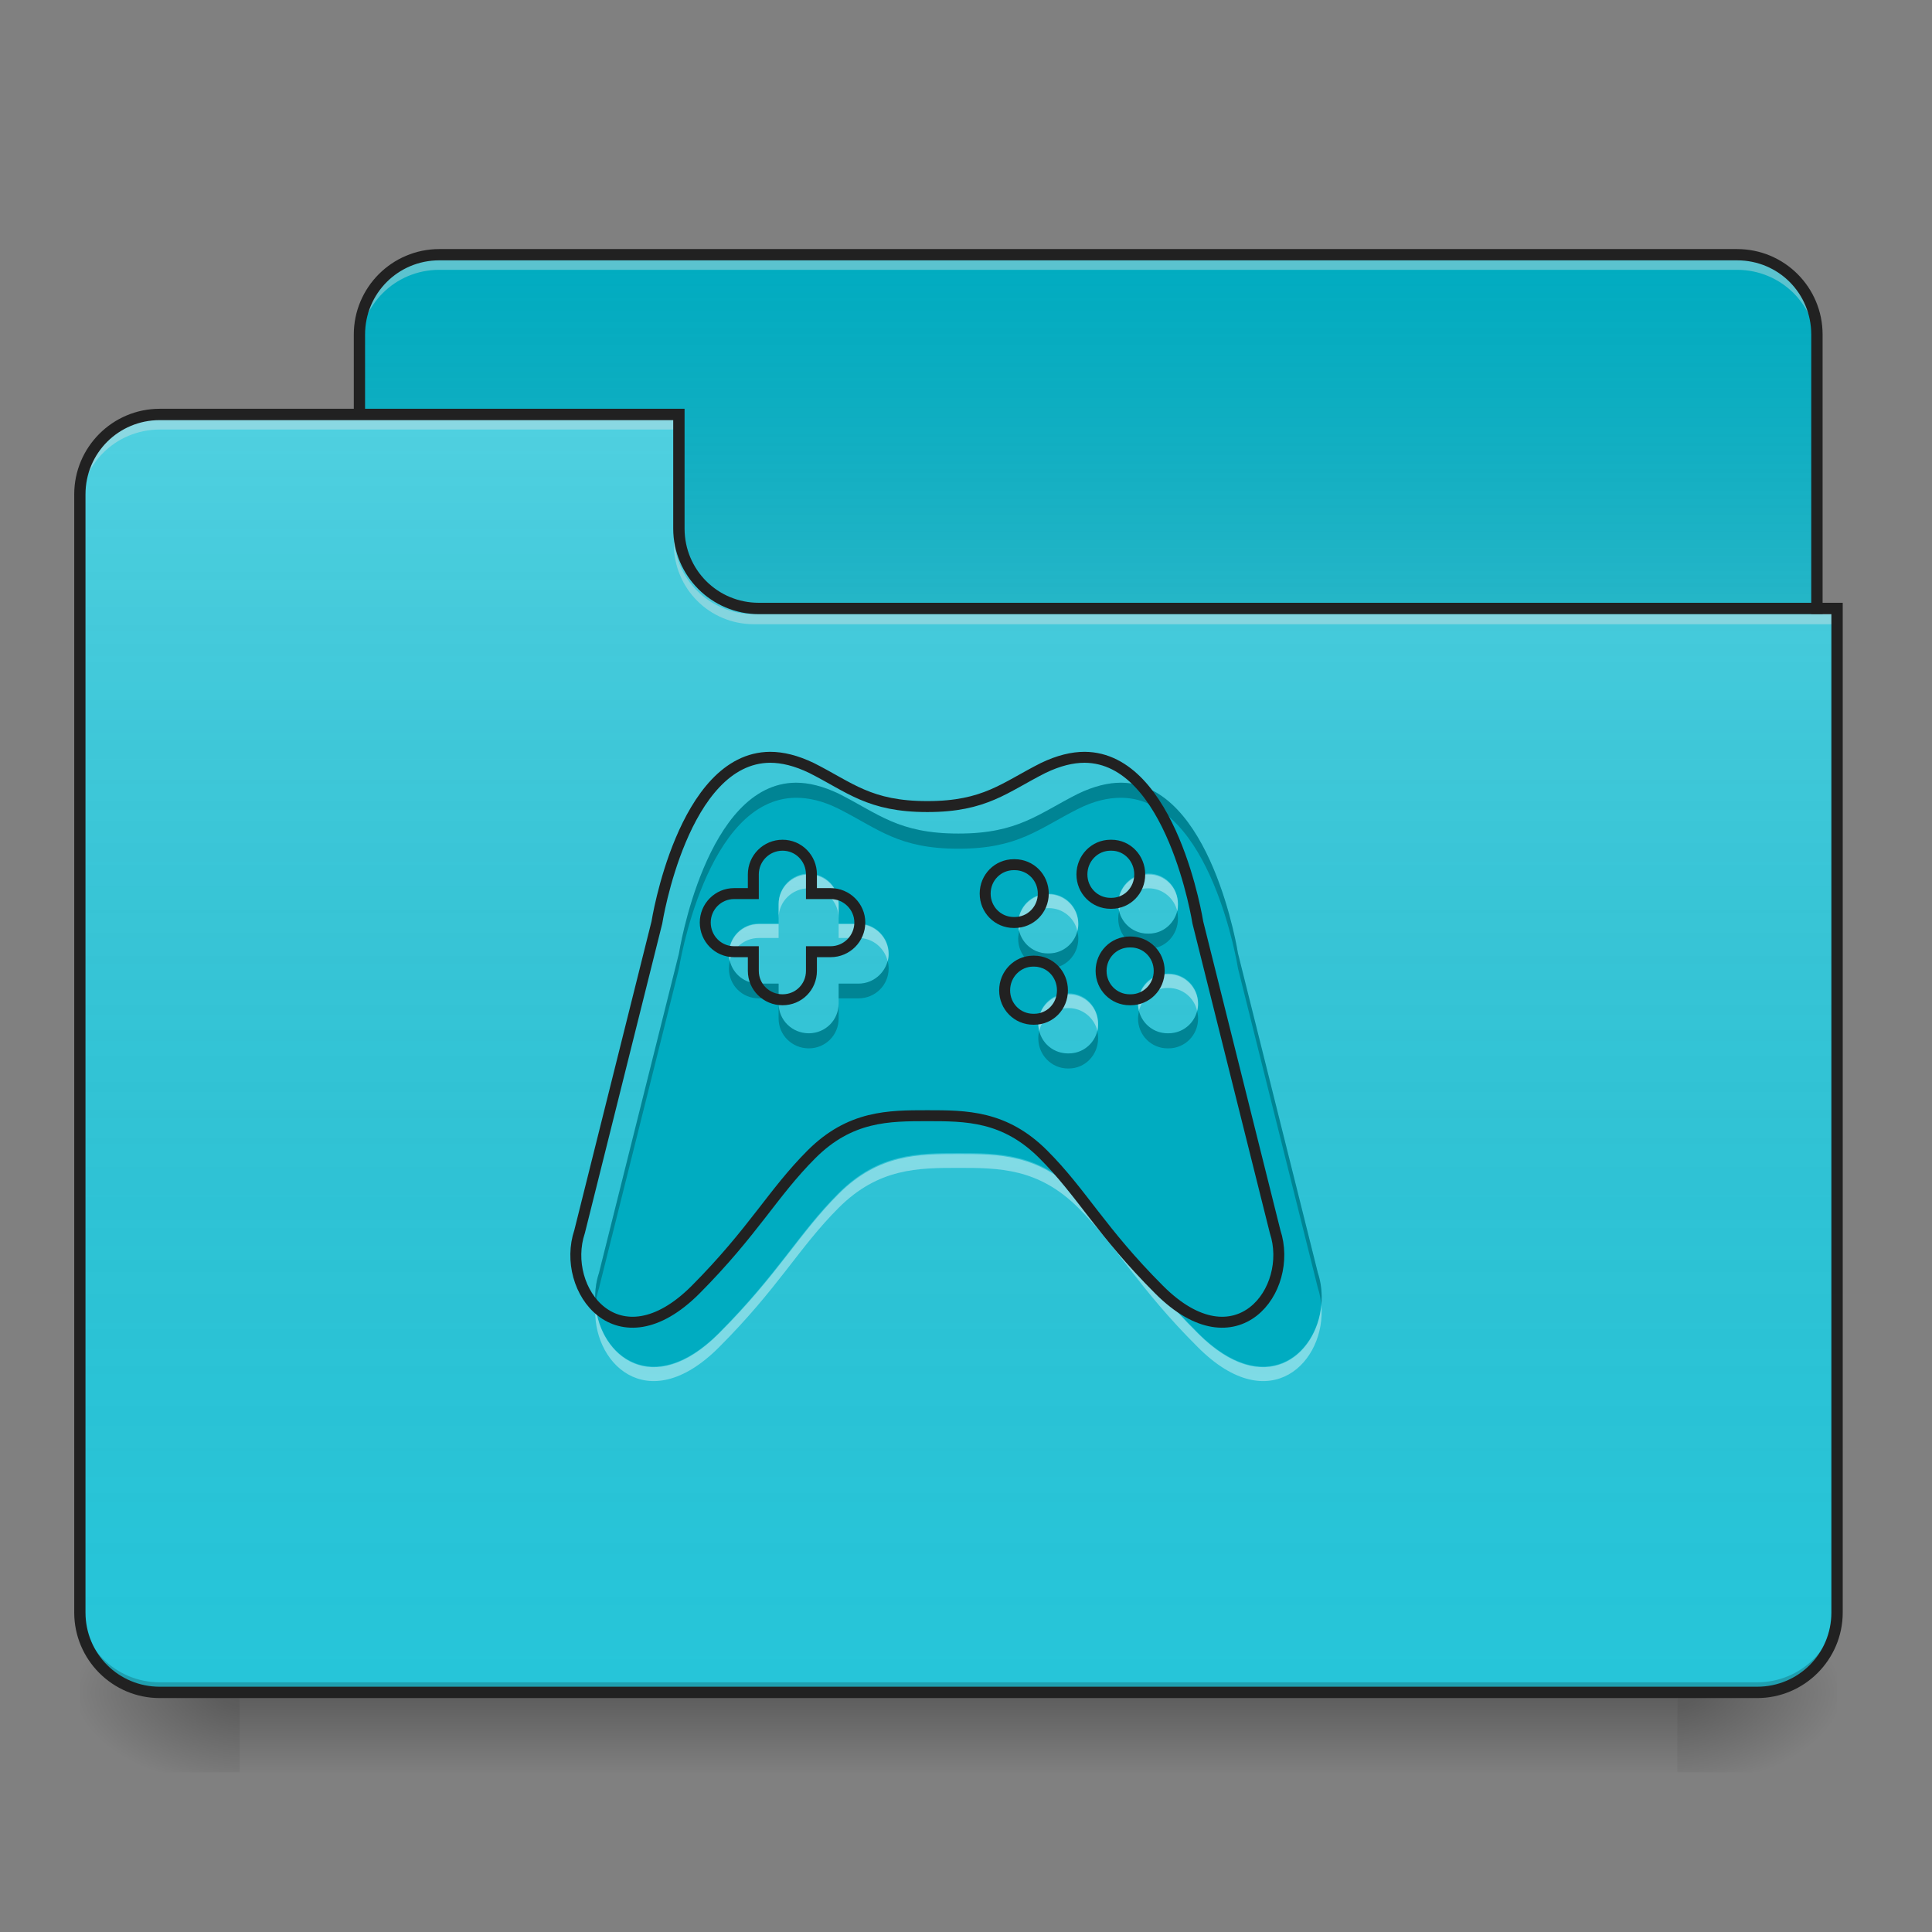 <?xml version="1.0" encoding="UTF-8"?>
<svg xmlns="http://www.w3.org/2000/svg" xmlns:xlink="http://www.w3.org/1999/xlink" width="24px" height="24px" viewBox="0 0 24 24" version="1.1">
<rect x="0" y="0" width="24" height="24" fill="#808080" stroke="none"/>
<defs>
<linearGradient id="linear0" gradientUnits="userSpaceOnUse" x1="254" y1="233.5" x2="254" y2="254.667" gradientTransform="matrix(0.047,0,0,0.047,-0,10.078)">
<stop offset="0" style="stop-color:rgb(0%,0%,0%);stop-opacity:0.275;"/>
<stop offset="1" style="stop-color:rgb(0%,0%,0%);stop-opacity:0;"/>
</linearGradient>
<radialGradient id="radial0" gradientUnits="userSpaceOnUse" cx="450.909" cy="189.579" fx="450.909" fy="189.579" r="21.167" gradientTransform="matrix(0,-0.059,-0.105,-0,40.583,47.692)">
<stop offset="0" style="stop-color:rgb(0%,0%,0%);stop-opacity:0.314;"/>
<stop offset="0.222" style="stop-color:rgb(0%,0%,0%);stop-opacity:0.275;"/>
<stop offset="1" style="stop-color:rgb(0%,0%,0%);stop-opacity:0;"/>
</radialGradient>
<radialGradient id="radial1" gradientUnits="userSpaceOnUse" cx="450.909" cy="189.579" fx="450.909" fy="189.579" r="21.167" gradientTransform="matrix(-0,0.059,0.105,0,-16.77,-5.645)">
<stop offset="0" style="stop-color:rgb(0%,0%,0%);stop-opacity:0.314;"/>
<stop offset="0.222" style="stop-color:rgb(0%,0%,0%);stop-opacity:0.275;"/>
<stop offset="1" style="stop-color:rgb(0%,0%,0%);stop-opacity:0;"/>
</radialGradient>
<radialGradient id="radial2" gradientUnits="userSpaceOnUse" cx="450.909" cy="189.579" fx="450.909" fy="189.579" r="21.167" gradientTransform="matrix(-0,-0.059,0.105,-0,-16.77,47.692)">
<stop offset="0" style="stop-color:rgb(0%,0%,0%);stop-opacity:0.314;"/>
<stop offset="0.222" style="stop-color:rgb(0%,0%,0%);stop-opacity:0.275;"/>
<stop offset="1" style="stop-color:rgb(0%,0%,0%);stop-opacity:0;"/>
</radialGradient>
<radialGradient id="radial3" gradientUnits="userSpaceOnUse" cx="450.909" cy="189.579" fx="450.909" fy="189.579" r="21.167" gradientTransform="matrix(0,0.059,-0.105,0,40.583,-5.645)">
<stop offset="0" style="stop-color:rgb(0%,0%,0%);stop-opacity:0.314;"/>
<stop offset="0.222" style="stop-color:rgb(0%,0%,0%);stop-opacity:0.275;"/>
<stop offset="1" style="stop-color:rgb(0%,0%,0%);stop-opacity:0;"/>
</radialGradient>
<linearGradient id="linear1" gradientUnits="userSpaceOnUse" x1="254" y1="-147.5" x2="254" y2="-31.083" gradientTransform="matrix(0.047,0,0,0.047,0,10.078)">
<stop offset="0" style="stop-color:rgb(64.314%,64.314%,64.314%);stop-opacity:0;"/>
<stop offset="1" style="stop-color:rgb(100%,100%,100%);stop-opacity:0.196;"/>
</linearGradient>
<linearGradient id="linear2" gradientUnits="userSpaceOnUse" x1="254" y1="233.5" x2="254" y2="-105.167" gradientTransform="matrix(0.047,0,0,0.047,-0,10.078)">
<stop offset="0" style="stop-color:rgb(34.51%,34.51%,34.51%);stop-opacity:0;"/>
<stop offset="1" style="stop-color:rgb(98.039%,98.039%,98.039%);stop-opacity:0.196;"/>
</linearGradient>
</defs>
<g id="surface1">
<path style=" stroke:none;fill-rule:nonzero;fill:url(#linear0);" d="M 2.977 21.023 L 20.836 21.023 L 20.836 22.016 L 2.977 22.016 Z M 2.977 21.023 "/>
<path style=" stroke:none;fill-rule:nonzero;fill:url(#radial0);" d="M 20.836 21.023 L 22.82 21.023 L 22.82 20.031 L 20.836 20.031 Z M 20.836 21.023 "/>
<path style=" stroke:none;fill-rule:nonzero;fill:url(#radial1);" d="M 2.977 21.023 L 0.992 21.023 L 0.992 22.016 L 2.977 22.016 Z M 2.977 21.023 "/>
<path style=" stroke:none;fill-rule:nonzero;fill:url(#radial2);" d="M 2.977 21.023 L 0.992 21.023 L 0.992 20.031 L 2.977 20.031 Z M 2.977 21.023 "/>
<path style=" stroke:none;fill-rule:nonzero;fill:url(#radial3);" d="M 20.836 21.023 L 22.82 21.023 L 22.82 22.016 L 20.836 22.016 Z M 20.836 21.023 "/>
<path style=" stroke:none;fill-rule:nonzero;fill:rgb(0%,67.451%,75.686%);fill-opacity:1;" d="M 5.457 3.164 L 21.582 3.164 C 22.129 3.164 22.57 3.609 22.57 4.156 L 22.57 7.879 C 22.57 8.426 22.129 8.871 21.582 8.871 L 5.457 8.871 C 4.91 8.871 4.465 8.426 4.465 7.879 L 4.465 4.156 C 4.465 3.609 4.91 3.164 5.457 3.164 Z M 5.457 3.164 "/>
<path style=" stroke:none;fill-rule:nonzero;fill:url(#linear1);" d="M 5.457 3.164 L 21.582 3.164 C 22.129 3.164 22.57 3.609 22.57 4.156 L 22.57 7.875 C 22.57 8.426 22.129 8.867 21.582 8.867 L 5.457 8.867 C 4.91 8.867 4.465 8.426 4.465 7.875 L 4.465 4.156 C 4.465 3.609 4.91 3.164 5.457 3.164 Z M 5.457 3.164 "/>
<path style=" stroke:none;fill-rule:nonzero;fill:rgb(90.196%,90.196%,90.196%);fill-opacity:0.392;" d="M 5.457 3.227 C 4.906 3.227 4.465 3.668 4.465 4.219 L 4.465 4.344 C 4.465 3.793 4.906 3.352 5.457 3.352 L 21.578 3.352 C 22.129 3.352 22.57 3.793 22.57 4.344 L 22.57 4.219 C 22.57 3.668 22.129 3.227 21.578 3.227 Z M 5.457 3.227 "/>
<path style=" stroke:none;fill-rule:nonzero;fill:rgb(12.941%,12.941%,12.941%);fill-opacity:1;" d="M 5.457 3.094 C 4.871 3.094 4.395 3.57 4.395 4.156 L 4.395 7.875 C 4.395 8.465 4.871 8.941 5.457 8.941 L 21.578 8.941 C 22.168 8.941 22.641 8.465 22.641 7.875 L 22.641 4.156 C 22.641 3.57 22.168 3.094 21.578 3.094 Z M 5.457 3.234 L 21.578 3.234 C 22.094 3.234 22.5 3.645 22.5 4.156 L 22.5 7.875 C 22.5 8.391 22.094 8.801 21.578 8.801 L 5.457 8.801 C 4.945 8.801 4.535 8.391 4.535 7.875 L 4.535 4.156 C 4.535 3.645 4.945 3.234 5.457 3.234 Z M 5.457 3.234 "/>
<path style=" stroke:none;fill-rule:nonzero;fill:rgb(14.902%,77.647%,85.49%);fill-opacity:1;" d="M 1.984 5.148 C 1.434 5.148 0.992 5.59 0.992 6.141 L 0.992 20.031 C 0.992 20.582 1.434 21.023 1.984 21.023 L 21.828 21.023 C 22.379 21.023 22.82 20.582 22.82 20.031 L 22.82 7.629 L 9.426 7.629 C 8.875 7.629 8.434 7.188 8.434 6.637 L 8.434 5.148 Z M 1.984 5.148 "/>
<path style=" stroke:none;fill-rule:nonzero;fill:url(#linear2);" d="M 1.984 5.148 C 1.434 5.148 0.992 5.59 0.992 6.141 L 0.992 20.031 C 0.992 20.582 1.434 21.023 1.984 21.023 L 21.828 21.023 C 22.379 21.023 22.82 20.582 22.82 20.031 L 22.82 7.629 L 9.426 7.629 C 8.875 7.629 8.434 7.188 8.434 6.637 L 8.434 5.148 Z M 1.984 5.148 "/>
<path style=" stroke:none;fill-rule:nonzero;fill:rgb(0%,0%,0%);fill-opacity:0.196;" d="M 1.984 21.023 C 1.434 21.023 0.992 20.582 0.992 20.031 L 0.992 19.906 C 0.992 20.457 1.434 20.898 1.984 20.898 L 21.828 20.898 C 22.379 20.898 22.82 20.457 22.82 19.906 L 22.82 20.031 C 22.82 20.582 22.379 21.023 21.828 21.023 Z M 1.984 21.023 "/>
<path style=" stroke:none;fill-rule:nonzero;fill:rgb(90.196%,90.196%,90.196%);fill-opacity:0.392;" d="M 1.984 5.211 C 1.434 5.211 0.992 5.652 0.992 6.203 L 0.992 6.328 C 0.992 5.777 1.434 5.336 1.984 5.336 L 8.434 5.336 L 8.434 5.211 Z M 1.984 5.211 "/>
<path style=" stroke:none;fill-rule:nonzero;fill:rgb(90.196%,90.196%,90.196%);fill-opacity:0.392;" d="M 9.363 7.754 C 8.812 7.754 8.371 7.309 8.371 6.762 L 8.371 6.637 C 8.371 7.188 8.812 7.629 9.363 7.629 L 22.82 7.629 L 22.82 7.754 Z M 9.363 7.754 "/>
<path style=" stroke:none;fill-rule:nonzero;fill:rgb(12.941%,12.941%,12.941%);fill-opacity:1;" d="M 1.984 5.078 C 1.398 5.078 0.922 5.555 0.922 6.141 L 0.922 20.031 C 0.922 20.617 1.398 21.094 1.984 21.094 L 21.828 21.094 C 22.414 21.094 22.891 20.617 22.891 20.031 L 22.891 7.488 L 9.426 7.488 C 8.914 7.488 8.504 7.078 8.504 6.566 L 8.504 5.078 Z M 1.984 5.219 L 8.363 5.219 L 8.363 6.566 C 8.363 7.152 8.84 7.629 9.426 7.629 L 22.75 7.629 L 22.75 20.031 C 22.75 20.543 22.34 20.953 21.828 20.953 L 1.984 20.953 C 1.473 20.953 1.062 20.543 1.062 20.031 L 1.062 6.141 C 1.062 5.629 1.473 5.219 1.984 5.219 Z M 1.984 5.219 "/>
<path style=" stroke:none;fill-rule:nonzero;fill:rgb(0%,67.451%,75.686%);fill-opacity:1;" d="M 9.887 9.723 C 8.766 9.73 8.434 11.844 8.434 11.844 L 7.441 15.812 C 7.191 16.559 7.938 17.551 8.93 16.559 C 9.672 15.812 9.922 15.316 10.418 14.82 C 10.914 14.324 11.41 14.324 11.906 14.324 C 12.402 14.324 12.898 14.324 13.395 14.82 C 13.891 15.316 14.137 15.812 14.883 16.559 C 15.875 17.551 16.617 16.559 16.371 15.812 L 15.379 11.844 C 15.379 11.844 15.047 9.73 13.926 9.723 C 13.766 9.723 13.59 9.766 13.395 9.859 C 12.898 10.109 12.648 10.355 11.906 10.355 C 11.16 10.355 10.914 10.109 10.418 9.859 C 10.223 9.766 10.047 9.723 9.887 9.723 Z M 10.047 10.852 C 10.254 10.852 10.418 11.02 10.418 11.227 L 10.418 11.473 L 10.664 11.473 C 10.871 11.473 11.039 11.641 11.039 11.844 C 11.039 12.051 10.871 12.219 10.664 12.219 L 10.418 12.219 L 10.418 12.465 C 10.418 12.672 10.254 12.836 10.047 12.836 C 9.84 12.836 9.672 12.672 9.672 12.465 L 9.672 12.219 L 9.426 12.219 C 9.219 12.219 9.055 12.051 9.055 11.844 C 9.055 11.641 9.219 11.473 9.426 11.473 L 9.672 11.473 L 9.672 11.227 C 9.672 11.02 9.84 10.852 10.047 10.852 Z M 14.258 10.852 L 14.27 10.852 C 14.473 10.852 14.633 11.02 14.633 11.227 C 14.633 11.434 14.473 11.598 14.27 11.598 L 14.258 11.598 C 14.055 11.598 13.891 11.434 13.891 11.227 C 13.891 11.02 14.055 10.852 14.258 10.852 Z M 13.016 11.102 L 13.027 11.102 C 13.23 11.102 13.395 11.266 13.395 11.473 C 13.395 11.68 13.23 11.844 13.027 11.844 L 13.016 11.844 C 12.812 11.844 12.648 11.68 12.648 11.473 C 12.648 11.266 12.812 11.102 13.016 11.102 Z M 14.504 12.094 L 14.516 12.094 C 14.719 12.094 14.883 12.258 14.883 12.465 C 14.883 12.672 14.719 12.836 14.516 12.836 L 14.504 12.836 C 14.301 12.836 14.137 12.672 14.137 12.465 C 14.137 12.258 14.301 12.094 14.504 12.094 Z M 13.266 12.34 L 13.277 12.34 C 13.48 12.34 13.641 12.508 13.641 12.715 C 13.641 12.922 13.48 13.086 13.277 13.086 L 13.266 13.086 C 13.062 13.086 12.898 12.922 12.898 12.715 C 12.898 12.508 13.062 12.34 13.266 12.34 Z M 13.266 12.34 "/>
<path style=" stroke:none;fill-rule:nonzero;fill:rgb(0%,0%,0%);fill-opacity:0.235;" d="M 9.887 9.723 C 8.766 9.73 8.434 11.844 8.434 11.844 L 7.441 15.812 C 7.398 15.941 7.387 16.078 7.398 16.211 C 7.406 16.141 7.418 16.07 7.441 16 L 8.434 12.031 C 8.434 12.031 8.766 9.918 9.887 9.91 C 10.047 9.91 10.223 9.949 10.418 10.047 C 10.914 10.297 11.16 10.543 11.906 10.543 C 12.648 10.543 12.898 10.297 13.395 10.047 C 13.59 9.949 13.766 9.91 13.926 9.91 C 15.047 9.918 15.379 12.031 15.379 12.031 L 16.371 16 C 16.395 16.07 16.406 16.141 16.414 16.211 C 16.426 16.078 16.414 15.941 16.371 15.812 L 15.379 11.844 C 15.379 11.844 15.047 9.73 13.926 9.723 C 13.766 9.723 13.59 9.766 13.395 9.859 C 12.898 10.109 12.648 10.355 11.906 10.355 C 11.16 10.355 10.914 10.109 10.418 9.859 C 10.223 9.766 10.047 9.723 9.887 9.723 Z M 13.902 11.32 C 13.895 11.348 13.891 11.379 13.891 11.41 C 13.891 11.617 14.055 11.785 14.258 11.785 L 14.27 11.785 C 14.473 11.785 14.633 11.617 14.633 11.41 C 14.633 11.379 14.629 11.348 14.625 11.32 C 14.582 11.48 14.441 11.598 14.27 11.598 L 14.258 11.598 C 14.086 11.598 13.941 11.48 13.902 11.32 Z M 12.66 11.566 C 12.656 11.598 12.648 11.629 12.648 11.66 C 12.648 11.867 12.812 12.031 13.016 12.031 L 13.027 12.031 C 13.23 12.031 13.395 11.867 13.395 11.66 C 13.395 11.629 13.391 11.598 13.383 11.566 C 13.344 11.727 13.199 11.844 13.027 11.844 L 13.016 11.844 C 12.844 11.844 12.703 11.727 12.66 11.566 Z M 9.066 11.938 C 9.059 11.969 9.055 12 9.055 12.031 C 9.055 12.238 9.219 12.402 9.426 12.402 L 9.672 12.402 L 9.672 12.219 L 9.426 12.219 C 9.25 12.219 9.105 12.098 9.066 11.938 Z M 11.027 11.938 C 10.984 12.098 10.84 12.219 10.664 12.219 L 10.418 12.219 L 10.418 12.402 L 10.664 12.402 C 10.871 12.402 11.039 12.238 11.039 12.031 C 11.039 12 11.035 11.969 11.027 11.938 Z M 9.672 12.465 L 9.672 12.652 C 9.672 12.859 9.84 13.023 10.047 13.023 C 10.254 13.023 10.418 12.859 10.418 12.652 L 10.418 12.465 C 10.418 12.672 10.254 12.836 10.047 12.836 C 9.84 12.836 9.672 12.672 9.672 12.465 Z M 14.148 12.559 C 14.145 12.59 14.137 12.621 14.137 12.652 C 14.137 12.859 14.301 13.023 14.504 13.023 L 14.516 13.023 C 14.719 13.023 14.883 12.859 14.883 12.652 C 14.883 12.621 14.879 12.59 14.871 12.559 C 14.832 12.719 14.688 12.836 14.516 12.836 L 14.504 12.836 C 14.332 12.836 14.191 12.719 14.148 12.559 Z M 12.91 12.809 C 12.902 12.836 12.898 12.867 12.898 12.898 C 12.898 13.105 13.062 13.273 13.266 13.273 L 13.277 13.273 C 13.48 13.273 13.641 13.105 13.641 12.898 C 13.641 12.867 13.637 12.836 13.633 12.809 C 13.59 12.969 13.449 13.086 13.277 13.086 L 13.266 13.086 C 13.094 13.086 12.949 12.969 12.91 12.809 Z M 12.91 12.809 "/>
<path style=" stroke:none;fill-rule:nonzero;fill:rgb(100%,100%,100%);fill-opacity:0.392;" d="M 10.047 10.863 C 9.84 10.863 9.672 11.027 9.672 11.234 L 9.672 11.406 C 9.672 11.199 9.84 11.035 10.047 11.035 C 10.254 11.035 10.418 11.199 10.418 11.406 L 10.418 11.234 C 10.418 11.027 10.254 10.863 10.047 10.863 Z M 14.258 10.863 C 14.055 10.863 13.891 11.027 13.891 11.234 C 13.891 11.262 13.895 11.293 13.902 11.32 C 13.938 11.156 14.082 11.035 14.258 11.035 L 14.27 11.035 C 14.441 11.035 14.586 11.156 14.625 11.32 C 14.633 11.293 14.633 11.262 14.633 11.234 C 14.633 11.027 14.473 10.863 14.27 10.863 Z M 13.016 11.109 C 12.812 11.109 12.648 11.277 12.648 11.48 C 12.648 11.512 12.652 11.539 12.66 11.566 C 12.699 11.402 12.844 11.281 13.016 11.281 L 13.027 11.281 C 13.203 11.281 13.348 11.402 13.383 11.566 C 13.391 11.539 13.395 11.512 13.395 11.48 C 13.395 11.277 13.23 11.109 13.027 11.109 Z M 9.426 11.48 C 9.219 11.48 9.055 11.648 9.055 11.855 C 9.055 11.883 9.059 11.914 9.062 11.941 C 9.102 11.777 9.25 11.652 9.426 11.652 L 9.672 11.652 L 9.672 11.48 Z M 10.418 11.48 L 10.418 11.652 L 10.664 11.652 C 10.844 11.652 10.988 11.777 11.027 11.941 C 11.035 11.914 11.039 11.883 11.039 11.855 C 11.039 11.648 10.871 11.48 10.664 11.48 Z M 14.504 12.102 C 14.301 12.102 14.137 12.27 14.137 12.473 C 14.137 12.504 14.141 12.531 14.148 12.559 C 14.188 12.395 14.332 12.273 14.504 12.273 L 14.516 12.273 C 14.691 12.273 14.836 12.395 14.871 12.559 C 14.879 12.531 14.883 12.504 14.883 12.473 C 14.883 12.27 14.719 12.102 14.516 12.102 Z M 13.266 12.352 C 13.062 12.352 12.898 12.516 12.898 12.723 C 12.898 12.75 12.902 12.781 12.91 12.809 C 12.945 12.645 13.09 12.523 13.266 12.523 L 13.277 12.523 C 13.449 12.523 13.594 12.645 13.633 12.809 C 13.641 12.781 13.641 12.75 13.641 12.723 C 13.641 12.516 13.48 12.352 13.277 12.352 Z M 11.906 14.336 C 11.41 14.336 10.914 14.336 10.418 14.832 C 9.922 15.328 9.672 15.824 8.93 16.566 C 8.105 17.391 7.453 16.844 7.398 16.211 C 7.336 16.91 8.031 17.637 8.93 16.738 C 9.672 15.996 9.922 15.5 10.418 15.004 C 10.914 14.508 11.41 14.508 11.906 14.508 C 12.402 14.508 12.898 14.508 13.395 15.004 C 13.891 15.5 14.137 15.996 14.883 16.738 C 15.781 17.637 16.477 16.91 16.414 16.211 C 16.359 16.844 15.707 17.391 14.883 16.566 C 14.137 15.824 13.891 15.328 13.395 14.832 C 12.898 14.336 12.402 14.336 11.906 14.336 Z M 11.906 14.336 "/>
<path style="fill:none;stroke-width:11.339;stroke-linecap:butt;stroke-linejoin:miter;stroke:rgb(12.941%,12.941%,12.941%);stroke-opacity:1;stroke-miterlimit:4;" d="M 797.165 783.937 C 706.772 784.567 680 954.961 680 954.961 L 600 1274.961 C 579.843 1335.118 640 1415.118 720 1335.118 C 779.843 1274.961 800 1234.961 840 1194.961 C 880 1154.961 920 1154.961 960 1154.961 C 1000 1154.961 1040 1154.961 1080 1194.961 C 1120 1234.961 1139.843 1274.961 1200 1335.118 C 1280 1415.118 1339.843 1335.118 1320 1274.961 L 1240 954.961 C 1240 954.961 1213.228 784.567 1122.835 783.937 C 1109.921 783.937 1095.748 787.402 1080 794.961 C 1040 815.118 1019.843 834.961 960 834.961 C 899.843 834.961 880 815.118 840 794.961 C 824.252 787.402 810.079 783.937 797.165 783.937 Z M 810.079 874.961 C 826.772 874.961 840 888.504 840 905.197 L 840 925.039 L 859.843 925.039 C 876.535 925.039 890.079 938.583 890.079 954.961 C 890.079 971.654 876.535 985.197 859.843 985.197 L 840 985.197 L 840 1005.039 C 840 1021.732 826.772 1034.961 810.079 1034.961 C 793.386 1034.961 779.843 1021.732 779.843 1005.039 L 779.843 985.197 L 760 985.197 C 743.307 985.197 730.079 971.654 730.079 954.961 C 730.079 938.583 743.307 925.039 760 925.039 L 779.843 925.039 L 779.843 905.197 C 779.843 888.504 793.386 874.961 810.079 874.961 Z M 1149.606 874.961 L 1150.551 874.961 C 1166.929 874.961 1179.843 888.504 1179.843 905.197 C 1179.843 921.89 1166.929 935.118 1150.551 935.118 L 1149.606 935.118 C 1133.228 935.118 1120 921.89 1120 905.197 C 1120 888.504 1133.228 874.961 1149.606 874.961 Z M 1049.449 895.118 L 1050.394 895.118 C 1066.772 895.118 1080 908.347 1080 925.039 C 1080 941.732 1066.772 954.961 1050.394 954.961 L 1049.449 954.961 C 1033.071 954.961 1019.843 941.732 1019.843 925.039 C 1019.843 908.347 1033.071 895.118 1049.449 895.118 Z M 1169.449 975.118 L 1170.394 975.118 C 1186.772 975.118 1200 988.347 1200 1005.039 C 1200 1021.732 1186.772 1034.961 1170.394 1034.961 L 1169.449 1034.961 C 1153.071 1034.961 1139.843 1021.732 1139.843 1005.039 C 1139.843 988.347 1153.071 975.118 1169.449 975.118 Z M 1069.606 994.961 L 1070.551 994.961 C 1086.929 994.961 1099.843 1008.504 1099.843 1025.197 C 1099.843 1041.89 1086.929 1055.118 1070.551 1055.118 L 1069.606 1055.118 C 1053.228 1055.118 1040 1041.89 1040 1025.197 C 1040 1008.504 1053.228 994.961 1069.606 994.961 Z M 1069.606 994.961 " transform="matrix(0.012,0,0,0.012,0,0)"/>
</g>
</svg>
